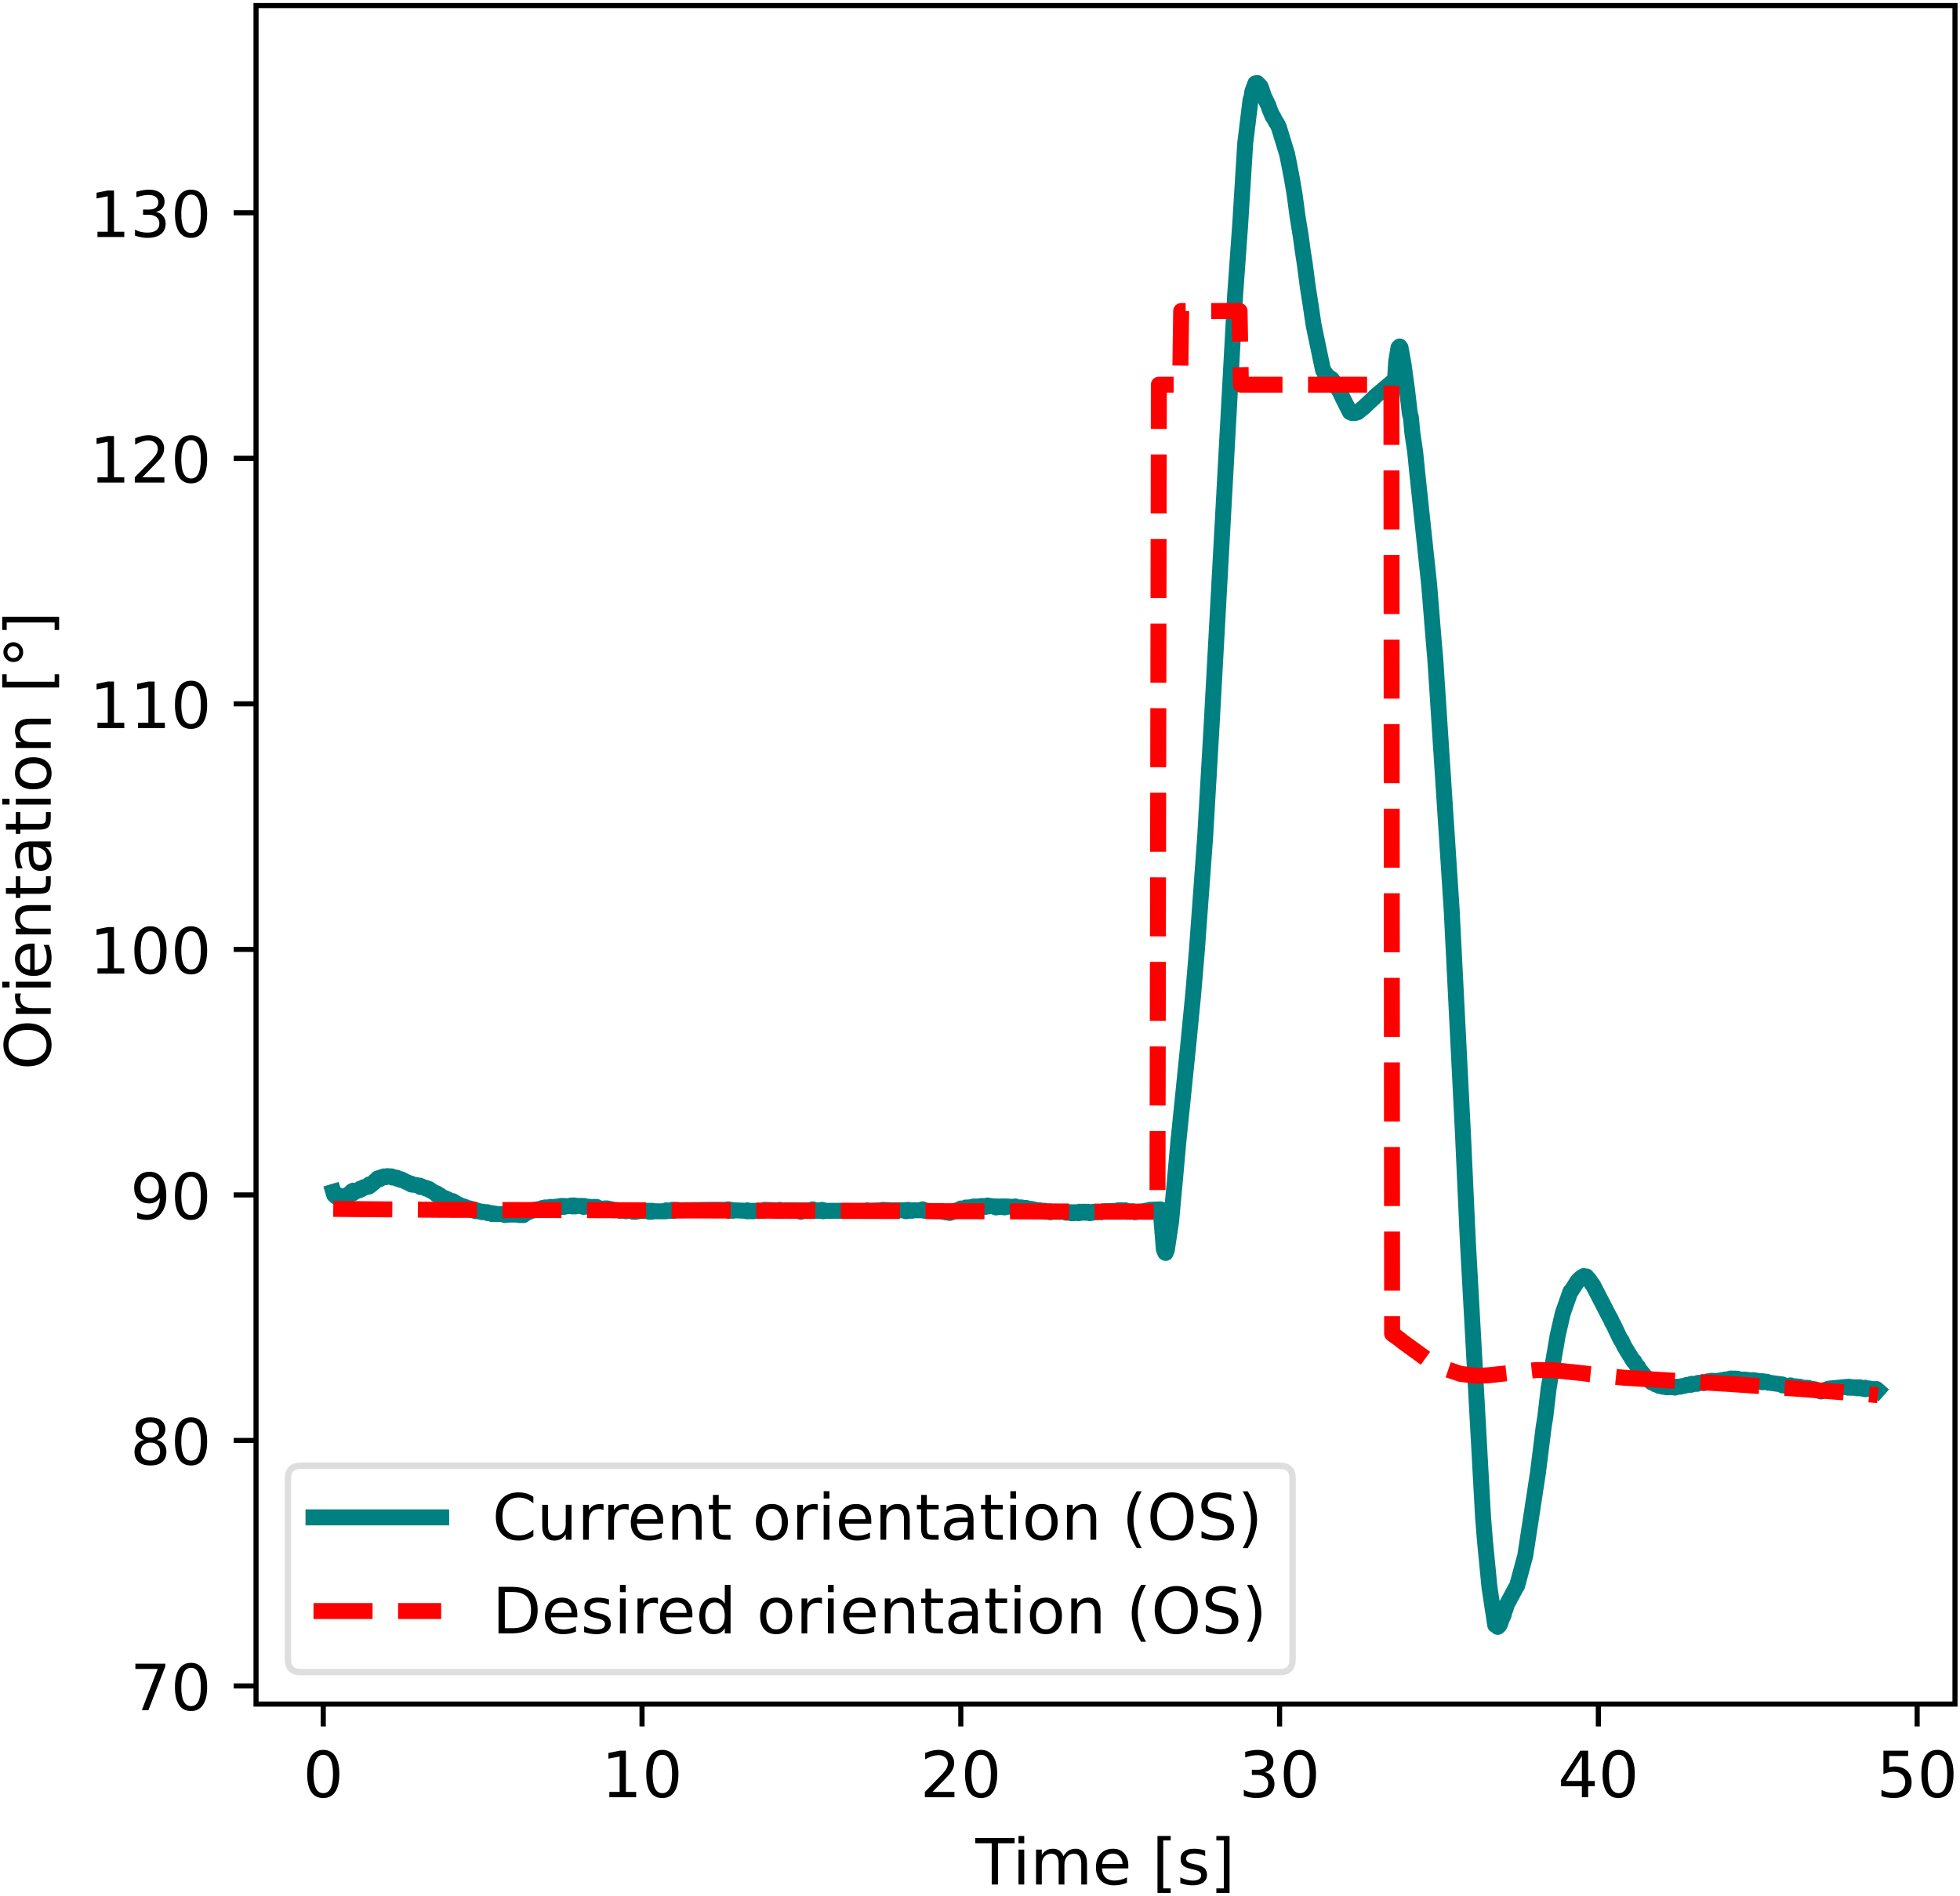 <?xml version="1.0" encoding="UTF-8" standalone="no"?>
<svg
   width="307pt"
   height="396"
   viewBox="0 0 307 297"
   version="1.1"
   id="svg3477"
   sodipodi:docname="Orientation-cropped_new.svg"
   inkscape:version="1.2.2 (732a01da63, 2022-12-09)"
   xmlns:inkscape="http://www.inkscape.org/namespaces/inkscape"
   xmlns:sodipodi="http://sodipodi.sourceforge.net/DTD/sodipodi-0.dtd"
   xmlns:xlink="http://www.w3.org/1999/xlink"
   xmlns="http://www.w3.org/2000/svg"
   xmlns:svg="http://www.w3.org/2000/svg">
  <defs
     id="defs3481" />
  <sodipodi:namedview
     id="namedview3479"
     pagecolor="#ffffff"
     bordercolor="#999999"
     borderopacity="1"
     inkscape:showpageshadow="0"
     inkscape:pageopacity="0"
     inkscape:pagecheckerboard="0"
     inkscape:deskcolor="#d1d1d1"
     inkscape:document-units="pt"
     showgrid="false"
     inkscape:zoom="5.7070707"
     inkscape:cx="62.20354"
     inkscape:cy="229.71504"
     inkscape:window-width="1366"
     inkscape:window-height="745"
     inkscape:window-x="-8"
     inkscape:window-y="-8"
     inkscape:window-maximized="1"
     inkscape:current-layer="g3475" />
  <clipPath
     id="a">
    <path
       transform="matrix(1 0 0 -1 -63 305)"
       d="M0 0h460.8v345.6H0z"
       id="path3126" />
  </clipPath>
  <g
     clip-path="url(#a)"
     id="g3475">
    <path
       d="M-63 305h460.8V-40.6H-63z"
       fill="#fff"
       id="path3129" />
    <path
       d="M40.104 266.984h266.112V.872H40.104z"
       fill="#fff"
       id="path3131" />
    <path
       stroke-width=".8"
       stroke-linejoin="round"
       fill="none"
       stroke="#000"
       d="M50.632 266.984v3.5"
       id="path3133" />
    <symbol
       id="b">
      <path
         transform="matrix(.001 0 0 .001 -.066 .013)"
         d="M318 664c-51 0-89-25-115-75s-38-125-38-225 12-175 38-225 64-75 115-75 89 25 115 75c25 50 38 125 38 225s-13 175-38 225c-26 50-64 75-115 75zm0 78c81 0 143-33 187-97 43-65 65-159 65-281 0-123-22-217-65-281-44-64-106-96-188-96S173 19 130 83 66 241 66 364c0 122 21 216 64 281 43 64 106 97 188 97z"
         id="path3135" />
    </symbol>
    <use
       xlink:href="#b"
       transform="matrix(10 0 0 -10 48.112 281.708)"
       id="use3138" />
    <path
       stroke-width=".8"
       stroke-linejoin="round"
       fill="none"
       stroke="#000"
       d="M100.563 266.984v3.5"
       id="path3140" />
    <symbol
       id="c">
      <path
         transform="translate(-.11) scale(.001)"
         d="M124 83h161v556l-175-35v90l174 35h99V83h161V0H124v83z"
         id="path3142" />
    </symbol>
    <use
       xlink:href="#c"
       transform="matrix(10 0 0 -10 95.304 281.578)"
       id="use3145" />
    <use
       xlink:href="#b"
       transform="matrix(10 0 0 -10 101.224 281.708)"
       id="use3147" />
    <path
       stroke-width=".8"
       stroke-linejoin="round"
       fill="none"
       stroke="#000"
       d="M150.494 266.984v3.5"
       id="path3149" />
    <symbol
       id="d">
      <path
         transform="translate(-.073) scale(.001)"
         d="M192 83h344V0H73v83c37 38 88 90 153 156 64 65 105 107 122 126 32 35 54 65 66 90 12 24 19 49 19 73 0 38-14 70-41 94s-62 37-106 37c-31 0-64-6-98-16-34-11-71-27-110-49v100c40 16 77 28 111 36s66 12 95 12c75 0 135-19 180-57s68-88 68-151c0-30-6-59-17-85-11-27-31-59-61-95-8-10-34-37-78-82S271 164 192 83z"
         id="path3151" />
    </symbol>
    <use
       xlink:href="#d"
       transform="matrix(10 0 0 -10 144.864 281.578)"
       id="use3154" />
    <use
       xlink:href="#b"
       transform="matrix(10 0 0 -10 151.155 281.708)"
       id="use3156" />
    <path
       stroke-width=".8"
       stroke-linejoin="round"
       fill="none"
       stroke="#000"
       d="M200.425 266.984v3.5"
       id="path3158" />
    <symbol
       id="e">
      <path
         transform="matrix(.001 0 0 .001 -.076 .013)"
         d="M406 393c47-10 84-31 110-63s40-72 40-118c0-72-25-128-74-167-50-39-120-58-211-58-31 0-63 3-95 9-32 5-66 14-100 26v95c27-16 57-28 90-36 32-8 66-12 102-12 62 0 109 12 141 36s49 60 49 107c0 42-15 76-45 100s-72 37-126 37h-85v81h89c48 0 85 9 111 29 26 19 39 47 39 84s-14 66-40 86c-27 20-65 30-114 30-27 0-56-3-87-9s-65-15-102-27v88c37 10 72 18 105 23 32 5 63 8 93 8 74 0 133-17 177-51s66-80 66-138c0-40-12-74-35-102s-56-48-98-58z"
         id="path3160" />
    </symbol>
    <use
       xlink:href="#e"
       transform="matrix(10 0 0 -10 194.825 281.708)"
       id="use3163" />
    <use
       xlink:href="#b"
       transform="matrix(10 0 0 -10 201.085 281.708)"
       id="use3165" />
    <path
       stroke-width=".8"
       stroke-linejoin="round"
       fill="none"
       stroke="#000"
       d="M250.356 266.984v3.5"
       id="path3167" />
    <symbol
       id="f">
      <path
         transform="translate(-.049) scale(.001)"
         d="M378 643 129 254h249v389zm-26 86h124V254h104v-82H476V0h-98v172H49v95l303 462z"
         id="path3169" />
    </symbol>
    <use
       xlink:href="#f"
       transform="matrix(10 0 0 -10 244.486 281.578)"
       id="use3172" />
    <use
       xlink:href="#b"
       transform="matrix(10 0 0 -10 251.016 281.708)"
       id="use3174" />
    <path
       stroke-width=".8"
       stroke-linejoin="round"
       fill="none"
       stroke="#000"
       d="M300.286 266.984v3.5"
       id="path3176" />
    <symbol
       id="g">
      <path
         transform="matrix(.001 0 0 .001 -.077 .013)"
         d="M108 729h387v-83H198V467c14 5 29 9 43 11s29 4 43 4c81 0 145-23 193-67 48-45 72-105 72-181 0-79-25-140-74-183S357-13 269-13c-31 0-62 3-94 7-32 5-64 12-98 23v99c29-16 59-28 91-36 31-8 64-11 99-11 56 0 101 14 134 44 32 30 49 70 49 121 0 50-17 90-49 120-33 30-78 45-134 45-26 0-53-3-79-9s-53-15-80-27v366z"
         id="path3178" />
    </symbol>
    <use
       xlink:href="#g"
       transform="matrix(10 0 0 -10 294.697 281.708)"
       id="use3181" />
    <use
       xlink:href="#b"
       transform="matrix(10 0 0 -10 300.947 281.708)"
       id="use3183" />
    <symbol
       id="h">
      <path
         transform="translate(.002) scale(.001)"
         d="M-2 729h616v-83H355V0h-99v646H-2v83z"
         id="path3185" />
    </symbol>
    <symbol
       id="i">
      <path
         transform="translate(-.094) scale(.001)"
         d="M94 547h90V0H94v547zm0 213h90V646H94v114z"
         id="path3188" />
    </symbol>
    <symbol
       id="j">
      <path
         transform="translate(-.091) scale(.001)"
         d="M520 442c22 40 49 69 80 89 31 19 68 29 111 29 56 0 100-20 131-60s47-97 47-170V0h-90v327c0 52-10 91-28 117-19 25-47 38-85 38-47 0-84-16-111-47s-40-73-40-126V0h-90v327c0 52-10 91-28 117-19 25-48 38-86 38-46 0-83-16-110-47s-40-73-40-126V0H91v547h90v-85c20 33 45 58 74 74 28 16 62 24 102 24s73-10 101-30 48-50 62-88z"
         id="path3191" />
    </symbol>
    <symbol
       id="k">
      <path
         transform="matrix(.001 0 0 .001 -.055 .013)"
         d="M562 296v-44H149c4-62 22-110 56-142 33-32 79-48 139-48 34 0 68 4 100 12s65 21 97 39V28c-32-14-65-25-99-31s-69-10-103-10c-88 0-157 25-208 75S55 181 55 268c0 89 24 160 72 213 48 52 114 79 196 79 74 0 132-24 175-71 42-48 64-112 64-193zm-90 26c-1 49-15 88-41 118-27 29-63 44-107 44-50 0-90-15-120-43s-48-68-52-119h320z"
         id="path3194" />
    </symbol>
    <symbol
       id="m">
      <path
         transform="matrix(.001 0 0 .001 -.086 .131)"
         d="M86 760h207v-70H176V-61h117v-70H86v891z"
         id="path3197" />
    </symbol>
    <symbol
       id="n">
      <path
         transform="matrix(.001 0 0 .001 -.054 .013)"
         d="M443 531v-85c-26 12-52 22-79 29-28 6-56 10-85 10-45 0-79-7-101-21s-33-34-33-61c0-21 8-37 24-49s48-24 96-34l31-7c64-14 109-34 136-58 26-25 40-60 40-104 0-51-20-91-60-120-40-30-96-44-166-44-30 0-60 3-92 8S89 8 54 20v93c33-18 66-31 98-39 32-9 64-13 96-13 42 0 75 7 98 21 22 14 34 35 34 62 0 24-9 43-25 56s-52 26-108 38l-31 7c-56 12-97 30-121 54-25 24-37 57-37 100 0 51 18 91 54 119s88 42 156 42c33 0 64-3 94-8 29-5 56-12 81-21z"
         id="path3200" />
    </symbol>
    <symbol
       id="o">
      <path
         transform="matrix(.001 0 0 .001 -.097 .131)"
         d="M304 760v-891H97v70h117v751H97v70h207z"
         id="path3203" />
    </symbol>
    <use
       xlink:href="#h"
       transform="matrix(10 0 0 -10 152.757 295.25)"
       id="use3206" />
    <use
       xlink:href="#i"
       transform="matrix(10 0 0 -10 159.53 295.25)"
       id="use3208" />
    <use
       xlink:href="#j"
       transform="matrix(10 0 0 -10 162.28 295.25)"
       id="use3210" />
    <use
       xlink:href="#k"
       transform="matrix(10 0 0 -10 171.66 295.38)"
       id="use3212" />
    <use
       xlink:href="#l"
       transform="matrix(10 0 0 -10 177.26 295.25)"
       id="use3214" />
    <use
       xlink:href="#m"
       transform="matrix(10 0 0 -10 181.3 296.56)"
       id="use3216" />
    <use
       xlink:href="#n"
       transform="matrix(10 0 0 -10 184.88 295.38)"
       id="use3218" />
    <use
       xlink:href="#o"
       transform="matrix(10 0 0 -10 190.52 296.56)"
       id="use3220" />
    <path
       stroke-width=".8"
       stroke-linejoin="round"
       fill="none"
       stroke="#000"
       d="M40.104 264.145h-3.5"
       id="path3222" />
    <symbol
       id="p">
      <path
         transform="translate(-.082) scale(.001)"
         d="M82 729h469v-42L286 0H183l249 646H82v83z"
         id="path3224" />
    </symbol>
    <use
       xlink:href="#p"
       transform="matrix(10 0 0 -10 21.205 267.942)"
       id="use3227" />
    <use
       xlink:href="#b"
       transform="matrix(10 0 0 -10 27.405 268.072)"
       id="use3229" />
    <path
       stroke-width=".8"
       stroke-linejoin="round"
       fill="none"
       stroke="#000"
       d="M40.104 225.678h-3.5"
       id="path3231" />
    <symbol
       id="q">
      <path
         transform="matrix(.001 0 0 .001 -.068 .013)"
         d="M318 346c-47 0-84-13-111-38s-40-59-40-103 13-79 40-104 64-37 111-37c46 0 83 12 110 38 27 25 41 59 41 103s-14 78-40 103c-27 25-64 38-111 38zm-99 42c-42 10-75 30-99 59s-35 64-35 106c0 58 20 104 62 138 41 34 98 51 171 51 72 0 129-17 171-51 41-34 62-80 62-138 0-42-12-77-36-106s-56-49-98-59c47-11 84-33 111-65 26-32 40-72 40-118 0-71-22-125-65-162-44-38-106-56-186-56S175 5 132 43c-43 37-64 91-64 162 0 46 13 86 40 118 26 32 63 54 111 65zm-36 156c0-38 11-68 35-89s57-31 100-31c42 0 75 10 99 31s36 51 36 89-12 67-36 88-57 32-99 32c-43 0-76-11-100-32s-35-50-35-88z"
         id="path3233" />
    </symbol>
    <use
       xlink:href="#q"
       transform="matrix(10 0 0 -10 21.065 229.604)"
       id="use3236" />
    <use
       xlink:href="#b"
       transform="matrix(10 0 0 -10 27.405 229.604)"
       id="use3238" />
    <path
       stroke-width=".8"
       stroke-linejoin="round"
       fill="none"
       stroke="#000"
       d="M40.104 187.21h-3.5"
       id="path3240" />
    <symbol
       id="r">
      <path
         transform="matrix(.001 0 0 .001 -.063 .013)"
         d="M110 15v90c24-12 49-21 75-27 25-6 50-9 75-9 64 0 114 21 148 65s54 110 60 200c-20-28-44-50-72-65-29-15-61-22-96-22-74 0-132 22-174 66S63 417 63 494c0 74 22 134 66 180 44 45 103 68 177 68 84 0 149-33 193-97 44-65 67-159 67-281 0-116-28-207-82-275C429 21 356-13 264-13c-25 0-50 3-75 7-26 4-52 11-79 21zm196 309c44 0 79 15 105 45s39 72 39 125c0 52-13 94-39 124s-61 46-105 46-79-16-105-46-39-72-39-124c0-53 13-95 39-125s61-45 105-45z"
         id="path3242" />
    </symbol>
    <use
       xlink:href="#r"
       transform="matrix(10 0 0 -10 21.015 191.137)"
       id="use3245" />
    <use
       xlink:href="#b"
       transform="matrix(10 0 0 -10 27.405 191.137)"
       id="use3247" />
    <path
       stroke-width=".8"
       stroke-linejoin="round"
       fill="none"
       stroke="#000"
       d="M40.104 148.742h-3.5"
       id="path3249" />
    <use
       xlink:href="#c"
       transform="matrix(10 0 0 -10 15.126 152.539)"
       id="use3251" />
    <use
       xlink:href="#b"
       transform="matrix(10 0 0 -10 21.046 152.669)"
       id="use3253" />
    <use
       xlink:href="#b"
       transform="matrix(10 0 0 -10 27.406 152.669)"
       id="use3255" />
    <path
       stroke-width=".8"
       stroke-linejoin="round"
       fill="none"
       stroke="#000"
       d="M40.104 110.274h-3.5"
       id="path3257" />
    <use
       xlink:href="#c"
       transform="matrix(10 0 0 -10 15.126 114.071)"
       id="use3259" />
    <use
       xlink:href="#c"
       transform="matrix(10 0 0 -10 21.486 114.071)"
       id="use3261" />
    <use
       xlink:href="#b"
       transform="matrix(10 0 0 -10 27.406 114.201)"
       id="use3263" />
    <path
       stroke-width=".8"
       stroke-linejoin="round"
       fill="none"
       stroke="#000"
       d="M40.104 71.806h-3.5"
       id="path3265" />
    <use
       xlink:href="#c"
       transform="matrix(10 0 0 -10 15.126 75.603)"
       id="use3267" />
    <use
       xlink:href="#d"
       transform="matrix(10 0 0 -10 21.116 75.603)"
       id="use3269" />
    <use
       xlink:href="#b"
       transform="matrix(10 0 0 -10 27.406 75.733)"
       id="use3271" />
    <path
       stroke-width=".8"
       stroke-linejoin="round"
       fill="none"
       stroke="#000"
       d="M40.104 33.339h-3.5"
       id="path3273" />
    <use
       xlink:href="#c"
       transform="matrix(10 0 0 -10 15.126 37.135)"
       id="use3275" />
    <use
       xlink:href="#e"
       transform="matrix(10 0 0 -10 21.146 37.265)"
       id="use3277" />
    <use
       xlink:href="#b"
       transform="matrix(10 0 0 -10 27.406 37.265)"
       id="use3279" />
    <symbol
       id="s">
      <path
         transform="matrix(.001 0 0 .001 -.056 .013)"
         d="M394 662c-72 0-129-27-171-80-42-54-63-126-63-218s21-165 63-218c42-54 99-80 171-80 71 0 128 26 170 80 42 53 63 126 63 218s-21 164-63 218c-42 53-99 80-170 80zm0 80c102 0 183-35 245-103 61-68 92-160 92-275 0-116-31-207-92-275C577 21 496-13 394-13 291-13 209 21 148 89c-62 68-92 159-92 275 0 115 30 207 92 275 61 68 143 103 246 103z"
         id="path3281" />
    </symbol>
    <symbol
       id="t">
      <path
         transform="translate(-.091) scale(.001)"
         d="M411 463c-10 6-21 10-33 13-12 2-25 4-39 4-51 0-90-17-117-50-28-33-41-80-41-142V0H91v547h90v-85c18 33 43 58 73 74s67 24 111 24c6 0 13-1 21-1 7-1 15-2 25-4v-92z"
         id="path3284" />
    </symbol>
    <symbol
       id="u">
      <path
         transform="translate(-.027) scale(.001)"
         d="M183 702V547h185v-70H183V180c0-45 6-74 18-86 12-13 37-19 75-19h92V0h-92c-70 0-118 13-144 39s-39 73-39 141v297H27v70h66v155h90z"
         id="path3287" />
    </symbol>
    <symbol
       id="v">
      <path
         transform="translate(-.091) scale(.001)"
         d="M549 330V0h-90v327c0 52-11 90-31 116s-50 39-90 39c-49 0-87-16-115-47s-42-73-42-126V0H91v547h90v-85c21 32 46 57 76 73 29 16 63 25 101 25 62 0 110-20 142-59s49-96 49-171z"
         id="path3290" />
    </symbol>
    <symbol
       id="w">
      <path
         transform="matrix(.001 0 0 .001 -.06 .013)"
         d="M343 275c-73 0-123-9-151-25-28-17-42-45-42-85 0-32 10-58 31-76 21-19 50-28 86-28 50 0 90 17 120 53 30 35 45 82 45 141v20h-89zm179 37V0h-90v83c-21-34-47-58-77-73s-68-23-112-23c-56 0-101 15-134 46s-49 73-49 126c0 61 20 107 62 139 41 31 102 47 184 47h126v9c0 41-14 73-41 96-27 22-65 34-114 34-32 0-62-4-92-12s-58-19-85-33v83c32 12 64 22 95 28s61 10 91 10c79 0 138-21 177-62s59-103 59-186z"
         id="path3293" />
    </symbol>
    <symbol
       id="x">
      <path
         transform="matrix(.001 0 0 .001 -.055 .013)"
         d="M306 484c-48 0-86-19-114-57s-42-89-42-154c0-66 13-117 41-155s66-56 115-56c48 0 86 18 114 56s42 89 42 155c0 64-14 116-42 154s-66 57-114 57zm0 76c78 0 139-26 184-76 44-51 67-121 67-211s-23-160-67-210c-45-51-106-76-184-76-79 0-141 25-185 76-44 50-66 120-66 210s22 160 66 211c44 50 106 76 185 76z"
         id="path3296" />
    </symbol>
    <symbol
       id="y">
      <path
         transform="matrix(.001 0 0 .001 -.095 -.432)"
         d="M250 679c-26 0-48-9-66-27s-27-40-27-66 9-48 27-66 40-26 66-26 48 8 66 26 27 40 27 66-9 48-27 66-40 27-66 27zm0 63c20 0 40-4 60-12 19-8 36-20 50-34 14-15 25-32 33-50 8-19 12-39 12-60 0-44-16-80-46-110s-67-44-110-44c-44 0-81 14-110 44-30 29-44 66-44 110 0 43 15 80 45 110s66 46 110 46z"
         id="path3299" />
    </symbol>
    <use
       xlink:href="#s"
       transform="matrix(0,-10,-10,0,8.078,167.071)"
       id="use3302" />
    <use
       xlink:href="#t"
       transform="matrix(0,-10,-10,0,7.948,158.851)"
       id="use3304" />
    <use
       xlink:href="#i"
       transform="matrix(0,-10,-10,0,7.948,154.711)"
       id="use3306" />
    <use
       xlink:href="#k"
       transform="matrix(0 -10 -10 0 8.078 152.901)"
       id="use3310" />
    <use
       xlink:href="#v"
       transform="matrix(0 -10 -10 0 7.948 146.391)"
       id="use3312" />
    <use
       xlink:href="#u"
       transform="matrix(0 -10 -10 0 7.948 140.691)"
       id="use3314" />
    <use
       xlink:href="#w"
       transform="matrix(0 -10 -10 0 8.078 136.441)"
       id="use3316" />
    <use
       xlink:href="#u"
       transform="matrix(0 -10 -10 0 7.948 130.641)"
       id="use3318" />
    <use
       xlink:href="#i"
       transform="matrix(0 -10 -10 0 7.948 126.051)"
       id="use3320" />
    <use
       xlink:href="#x"
       transform="matrix(0 -10 -10 0 8.078 123.661)"
       id="use3322" />
    <use
       xlink:href="#v"
       transform="matrix(0 -10 -10 0 7.948 117.181)"
       id="use3324" />
    <use
       xlink:href="#l"
       transform="matrix(0 -10 -10 0 7.948 111.751)"
       id="use3326" />
    <use
       xlink:href="#m"
       transform="matrix(0 -10 -10 0 9.258 107.711)"
       id="use3328" />
    <use
       xlink:href="#y"
       transform="matrix(0 -10 -10 0 3.628 103.721)"
       id="use3330" />
    <use
       xlink:href="#o"
       transform="matrix(0 -10 -10 0 9.258 98.701)"
       id="use3332" />
    <clipPath
       id="z">
      <path
         transform="matrix(1 0 0 -1 -63 305)"
         d="M103.104 38.016h266.112v266.112H103.104z"
         id="path3334" />
    </clipPath>
    <g
       clip-path="url(#z)"
       id="g3339">
      <path
         stroke-width="2.5"
         stroke-linecap="square"
         stroke-linejoin="round"
         fill="none"
         stroke="teal"
         d="m52.2 186.729.14.476h.2l.1.277.2-.277.099.45.095-.025.1.178.125-.22.074.35.105-.207.11.148.235-.203.26-.041.104-.29.135.268.17-.408.1.127.374-.48.125.121.095-.337.1.345.09-.44.11.228.194-.203.095.113.434-.282.08.107.21-.284.16.105.055-.091.165-.083.1.007.1-.183.09.1.538-.335.075.19.095-.357.26.105.344-.324.15-.08.135-.245.315-.145.094-.247.1.181.11-.16.125.093.06-.244.12.093.1-.158.084.093.11-.158.13.092.07-.157.18.017.13.09.174-.148.734.046.115.166.055-.075.424.098.065.083.11-.076.095.162.11-.076.394.248.115-.076.8.41.199.08.294.16.195.003.095.156.814.087.205.078.284.003.125.231.075-.152.29.155.314.078.185.154.1-.076.35.23.054-.076.195.228h.13l.18.153.414.228h.085l.12.228.094-.152.24.304.055-.076.105.151.1-.075.274.302.355.076.504.226.16.076.3.15.28.226.114-.151.255.226h.125l.11.225h.2l.244.075.36.225.394.075.1.15.12-.075.274.15.215.076.095.075.104-.075.2.15.095-.075.095.15.095-.075.1.15h.319l.095.15.09-.15.305.15h.19l.114.075h.185l.11.076.105-.076.194.075h.525l.07.15h.624l.07.15.224-.076.09.076.1-.076.23.076 1.273.002.08.151.31-.076.708.004.135-.151.06.15.195-.076.22.075.074-.15.01.13.19-.14.115.153.095-.073.1.152.1-.072.114.078.1-.15.09.077.13-.074.115.152.05-.225.294.001.21-.15.2-.077.17-.074.21-.076.11-.15.099.074.195-.076.095-.075.114.075.39-.152.614-.077.29-.151.254.076.055.076.095-.226.095.15.1-.15.145.15.154-.15.21.076.09-.151.1.075.1-.075.13.15.154-.15.919-.075.205-.076.105.15.174-.15.215.152.105-.152.08.075.918-.076.1-.075.12.15.19-.151h.175l.11.15.2-.076h1.003l.1.15.105-.15.08.075.943.077.075.076.28-.075.095.15.2-.15.104.15.15-.15.05.226.2-.074.214.077.71.074.084.076.09-.152.22.151.085-.15.314.15.07-.076.11.076.19-.001.38.077.04.076.084-.076.604.074.19.076.11-.075.29.075.314-.076.125.075.095-.075.064.15.205-.075.814.002.085.153.305-.074.104.075.19-.152.295.075.234-.075 1.324-.002.06.151.204-.15.18.153.105-.153.244.076 1.868.001.075-.15.214.074h.61l.09-.151.14.15.07-.151.104.15.12-.15.255.076.124-.077.19.076 4.813-.073h.185l2.681-.003.1-.075.105.226.29-.15.32.153.294-.074 1.792.073.15.077.055-.154.41.156.194-.077.1.074.105-.074.13.075.04-.075 1.568.001.134-.151 1.913.074.085.075.4-.151.404.151.304-.076 2.492.005.095.227.314-.227.085.076.195-.076 1.153-.001.115-.153.045.152.095-.076.215.152.184-.077.105.076.195-.077.21.077.09-.076.234.076.11-.152.16.227.24-.077 6.605-.004.06-.075.195.076 1.882-.07.32-.077 1.393.075.1.076.195-.076.194.076.1-.076h1.668l.035.151.194-.151.095-.078.21.154.1-.075.28.074.214-.075h1.388l.105-.151.1.151.09-.076.115.151 2.596.076.829.176.16-.078.33.16.17-.152.114.078.115-.153.075.076.384-.154.21-.078.195-.08.32-.077.179-.154.115.075.194-.078.395-.079.105-.077.11.075.274-.077.76-.078.044-.076.225.15.19-.15.1.15.204-.151.13.151.07-.076.185.001.12-.153.074.153.33-.152.185.151.22-.076h.12l.05-.151.094.15.32-.076.589.076.095.076.094-.074.13.151.11-.152.075.075.09-.076.294.075.215-.077h.41l.114.15.2-.152 1.193.075.19.077.1-.152.105.151.08-.075.2.076.419-.001.07.152.11-.151.19.076h.329l.08.15.1-.15.2.15.094-.074.195.075h.315l.1.15.25-.075.04.076.818.074.075.077.11-.077.304.154.305-.077h.135l.055.152.214-.075.195.074.28-.075.124.152.19-.076 2.247-.003.06.151.085-.151.105.15.1-.074.204.077.08-.076.23.152.12-.152.075.075.095-.077.08.152.134-.15.07.075.604.076.1-.228.115.15.075-.074.105-.076.32.15.07-.15h.134l.095.15.08-.15.25.074.064-.073.29.225.105-.151.3.076h.084l.11-.15.23.074.06-.075.214.077.2-.077.085.075.315-.073.094.075.285-.151 2.312-.076.09-.076.11.15.1-.075.1.076.124-.152.075.151.105-.15.215.15.084-.074.13.075.065-.151.295.226.09-.075.33.075.074-.076.12.076.3-.077.204.073.105.078.205-.072 1.213-.069.16-.077.52-.078.189-.076 1.713-.073.509 6.263.2.503.08.057.19-.488.663-4.398.654-7.127.49-5.443 1.592-15.6.405-4.188.32-3.255.569-6.78 1.308-17.907.999-17.27 3.694-67.604.8-11.158.289-4.695.494-7.976.834-6.788.155-.402.11-.824.489-1.335.115.044.185-.094.499.525.215.55.29.923.753 1.572.155.492.494 1.18.09.04.405.796.244.352.255.559 1.253 4.095.31 1.499.504 2.625.39 2.34.454 3.394.53 3.274.269 2.008.324 2.073.485 3.713.449 2.836.45 3.054 1.482 7.093.11.081.1.352.08-.026.47.57.489.325.194.162 1.209 1.963.524 1.1 1.024 2.028.314.144.474.007.455-.133.16-.144.704-.557 1.208-1.128.235-.242.174-.109.18-.242 3.17-2.667.18-2.84.36-2.181.185-.181.134.162.46 2.488.574 4.209.43 3.671.174.64.21 2.318.45 3.03.339 3.4 1.847 17.367.74 9.147.219 2.47 2.571 39.39 1.768 35.1.749 16.49 2.407 43.678.294 3.612.704 7.247.894 5.878.135.01.26.294.2-.17.164-.247.235-.708.344-.778.165-.726.12-.16.174-.66 1.493-2.79.135-.175 1.288-4.767 1.988-12.998.883-7.084.27-1.666.524-4.501 1.408-8.213.8-3.485 1.198-3.396.204-.22.984-1.516.41-.387.19-.153.214-.075.09-.087.32.22.104-.152.175.227.295.306.399.665.115.074 2.681 5.193.155.224.16.452.24.378.279.601.869 1.816.125.074.384.843.5.837.988 1.596.105-.007.4.697.234.216.155.366.414.453.524.661 1.059.958.24.06.38.237.089-.067.21.14.1-.007.12.149.1-.067.184.126.085-.14.195.206.154-.14.465.237.19-.17.11.155.279-.067.11.06.24-.008.359.074.2-.14h.609l.18-.067.509-.082.394-.14.595-.008.104-.155.195.074.22-.067.474-.007.105-.134.714-.045.075-.074.125.149.1-.149.114.082.215-.074.15-.075.12-.081.19.081.294-.148h.205l.51.036.204.09.09-.142.3.06.374-.164.105.075.404-.17.1.081.21-.082.394.008.1-.149.09.074.115-.081.085.141.16-.074.074.156.18-.216.325.17.074-.148.11.148h1.089l1.193.15.105-.075.1.237.09-.163.125.089.114-.089.06.09.11-.068.205.074h.44l.104.156.09-.156.075.15.08-.075.504.007.21.149h.204l.6.096 1.413.18.075.156.2.007.519.067.38-.007.104-.075.075.157h.404l.105.148.1-.156.1.074.12-.066.294.223.095-.164.095.082.105-.082.215.156 1.083.016.105.14.08-.066.195.06.609.085.993.346.235-.119.175-.067.21-.008.18-.09.424-.158 2.996-.287.07.142.094-.157.305.157.125-.074.105.09.074-.09.09.074.245-.06.175.06.105-.06.104.15.185-.15.11.15.08-.15.125.15.294-.06.1.135.145-.15.04.075.125-.082.09.231.184-.157.415.052.284.06.09.09.255-.068.155-.007.27.074.04-.074.204.18"
         id="path3337" />
    </g>
    <clipPath
       id="A">
      <path
         transform="matrix(1 0 0 -1 -63 305)"
         d="M103.104 38.016h266.112v266.112H103.104z"
         id="path3341" />
    </clipPath>
    <g
       clip-path="url(#A)"
       id="g3346">
      <path
         stroke-width="2.5"
         stroke-dasharray="9.25,4"
         stroke-linejoin="round"
         fill="none"
         stroke="red"
         d="m52.2 189.404 16.917.145 28.066.07 84.113.234.22-129.587h3.325l.17-11.54h9.147l.21 11.54h23.572l.11 148.706 1.114.807.564.453 3.575 2.597.63.367.658.403 1.139.571.519.231 2.516.852 2.552.311 1.902-.099 7.39-.815 2.557.014 4.543.457 1.373.18 5.188.544 6.886.418 9.786.568 1.129.082 4.878.343 4.588.328 10.79.843 1.793.157"
         id="path3344" />
    </g>
    <path
       stroke-width=".8"
       stroke-linecap="square"
       stroke-miterlimit="10"
       fill="none"
       stroke="#000"
       d="M40.104 266.984V.872M306.216 266.984V.872M40.104 266.984h266.112M40.104.872h266.112"
       id="path3348" />
    <path
       d="M47.104 261.984h153.36c1.333 0 2-.667 2-2V231.64c0-1.333-.667-2-2-2H47.103c-1.333 0-2 .667-2 2v28.344c0 1.333.667 2 2 2z"
       fill="#fff"
       fill-opacity=".8"
       id="path3350" />
    <path
       stroke-miterlimit="10"
       fill="none"
       stroke="#d5d6d5"
       stroke-opacity=".8"
       d="M47.104 261.984h153.36c1.333 0 2-.667 2-2V231.64c0-1.333-.667-2-2-2H47.103c-1.333 0-2 .667-2 2v28.344c0 1.333.667 2 2 2z"
       id="path3352" />
    <path
       stroke-width="2.5"
       stroke-linecap="square"
       stroke-linejoin="round"
       fill="none"
       stroke="teal"
       d="M49.104 237.734h20"
       id="path3354" />
    <symbol
       id="B">
      <path
         transform="matrix(.001 0 0 .001 -.056 .013)"
         d="M644 673V569c-34 30-69 53-107 69-38 15-77 23-119 23-84 0-148-26-192-77s-66-124-66-220 22-170 66-221 108-76 192-76c42 0 81 7 119 23 38 15 73 38 107 69V56c-35-24-72-41-110-52s-79-17-122-17C302-13 215 20 151 87S56 246 56 364c0 117 31 209 95 277 64 67 151 101 261 101 44 0 85-6 123-17 38-12 75-29 109-52z"
         id="path3356" />
    </symbol>
    <symbol
       id="C">
      <path
         transform="matrix(.001 0 0 .001 -.085 .013)"
         d="M85 216v331h90V219c0-52 10-90 30-116s50-39 91-39c48 0 87 15 115 46s42 73 42 127v310h90V0h-90v84c-22-34-48-58-76-74-29-15-62-23-100-23-63 0-111 19-143 58-33 38-49 95-49 171zm226 344z"
         id="path3359" />
    </symbol>
    <symbol
       id="D">
      <path
         transform="matrix(.001 0 0 .001 -.086 .131)"
         d="M310 759c-44-76-76-150-97-223-22-73-32-147-32-222 0-76 10-150 32-223 21-74 53-147 97-222h-78C183-54 146 20 122 94S86 241 86 314c0 72 12 145 36 219s60 149 110 226h78z"
         id="path3362" />
    </symbol>
    <symbol
       id="E">
      <path
         transform="matrix(.001 0 0 .001 -.066 .013)"
         d="M535 705v-96c-38 18-73 31-106 40-34 8-66 13-96 13-54 0-96-11-125-31-29-21-43-51-43-89 0-32 9-57 29-73 19-17 56-30 110-40l60-12c73-14 127-39 162-74 35-36 53-83 53-142 0-71-24-124-71-160-48-36-117-54-208-54-35 0-72 4-111 11S110 16 69 32v102c40-23 79-40 117-51 38-12 76-17 114-17 56 0 99 11 130 33 30 22 46 53 46 95 0 36-11 64-33 84s-58 35-108 45l-60 12c-74 14-127 37-160 69-33 31-49 74-49 130 0 64 22 115 68 152 45 37 108 56 188 56 34 0 68-3 104-9 35-6 71-16 109-28z"
         id="path3365" />
    </symbol>
    <symbol
       id="F">
      <path
         transform="matrix(.001 0 0 .001 -.08 .131)"
         d="M80 759h78c48-77 85-152 109-226s37-147 37-219c0-73-13-146-37-220S206-54 158-131H80c43 75 75 148 97 222 21 73 32 147 32 223 0 75-11 149-32 222-22 73-54 147-97 223z"
         id="path3368" />
    </symbol>
    <use
       xlink:href="#B"
       transform="matrix(10 0 0 -10 77.664 241.364)"
       id="use3371" />
    <use
       xlink:href="#C"
       transform="matrix(10 0 0 -10 84.934 241.364)"
       id="use3373" />
    <use
       xlink:href="#t"
       transform="matrix(10 0 0 -10 91.334 241.234)"
       id="use3375" />
    <use
       xlink:href="#t"
       transform="matrix(10 0 0 -10 95.272 241.234)"
       id="use3377" />
    <use
       xlink:href="#k"
       transform="matrix(10 0 0 -10 98.803 241.364)"
       id="use3379" />
    <use
       xlink:href="#v"
       transform="matrix(10 0 0 -10 105.313 241.234)"
       id="use3381" />
    <use
       xlink:href="#u"
       transform="matrix(10 0 0 -10 111.013 241.234)"
       id="use3383" />
    <use
       xlink:href="#l"
       transform="matrix(10 0 0 -10 114.663 241.234)"
       id="use3385" />
    <use
       xlink:href="#x"
       transform="matrix(10 0 0 -10 118.393 241.364)"
       id="use3387" />
    <use
       xlink:href="#t"
       transform="matrix(10 0 0 -10 124.873 241.234)"
       id="use3389" />
    <use
       xlink:href="#i"
       transform="matrix(10 0 0 -10 129.013 241.234)"
       id="use3391" />
    <use
       xlink:href="#k"
       transform="matrix(10 0 0 -10 131.403 241.364)"
       id="use3393" />
    <use
       xlink:href="#v"
       transform="matrix(10 0 0 -10 137.913 241.234)"
       id="use3395" />
    <use
       xlink:href="#u"
       transform="matrix(10 0 0 -10 143.613 241.234)"
       id="use3397" />
    <use
       xlink:href="#w"
       transform="matrix(10 0 0 -10 147.863 241.364)"
       id="use3399" />
    <use
       xlink:href="#u"
       transform="matrix(10 0 0 -10 153.663 241.234)"
       id="use3401" />
    <use
       xlink:href="#i"
       transform="matrix(10 0 0 -10 158.253 241.234)"
       id="use3403" />
    <use
       xlink:href="#x"
       transform="matrix(10 0 0 -10 160.643 241.364)"
       id="use3405" />
    <use
       xlink:href="#v"
       transform="matrix(10 0 0 -10 167.123 241.234)"
       id="use3407" />
    <use
       xlink:href="#l"
       transform="matrix(10 0 0 -10 172.553 241.234)"
       id="use3409" />
    <use
       xlink:href="#D"
       transform="matrix(10 0 0 -10 176.593 242.544)"
       id="use3411" />
    <use
       xlink:href="#s"
       transform="matrix(10 0 0 -10 180.193 241.364)"
       id="use3413" />
    <use
       xlink:href="#E"
       transform="matrix(10 0 0 -10 188.163 241.364)"
       id="use3415" />
    <use
       xlink:href="#F"
       transform="matrix(10 0 0 -10 194.653 242.544)"
       id="use3417" />
    <path
       stroke-width="2.5"
       stroke-dasharray="9.25,4"
       stroke-linejoin="round"
       fill="none"
       stroke="red"
       d="M49.104 252.406h20"
       id="path3419" />
    <symbol
       id="G">
      <path
         transform="translate(-.098) scale(.001)"
         d="M197 648V81h119c100 0 174 22 221 68 46 46 70 118 70 216s-24 169-70 215c-47 45-121 68-221 68H197zm-99 81h203c141 0 245-30 311-88 66-59 99-151 99-276 0-126-34-218-100-277S441 0 301 0H98v729z"
         id="path3421" />
    </symbol>
    <symbol
       id="H">
      <path
         transform="matrix(.001 0 0 .001 -.055 .013)"
         d="M454 464v296h90V0h-90v82c-19-33-43-57-72-72s-63-23-103-23c-66 0-120 26-162 78S55 187 55 273s20 155 62 208c42 52 96 79 162 79 40 0 74-8 103-24s53-40 72-72zM148 273c0-66 13-118 40-156s64-56 112-56 85 18 113 56c27 38 41 90 41 156s-14 117-41 155c-28 38-65 57-113 57s-85-19-112-57-40-89-40-155z"
         id="path3424" />
    </symbol>
    <use
       xlink:href="#G"
       transform="matrix(10 0 0 -10 78.084 255.906)"
       id="use3427" />
    <use
       xlink:href="#k"
       transform="matrix(10 0 0 -10 85.354 256.036)"
       id="use3429" />
    <use
       xlink:href="#n"
       transform="matrix(10 0 0 -10 91.494 256.036)"
       id="use3431" />
    <use
       xlink:href="#i"
       transform="matrix(10 0 0 -10 97.104 255.906)"
       id="use3433" />
    <use
       xlink:href="#t"
       transform="matrix(10 0 0 -10 99.854 255.906)"
       id="use3435" />
    <use
       xlink:href="#k"
       transform="matrix(10 0 0 -10 103.385 256.036)"
       id="use3437" />
    <use
       xlink:href="#H"
       transform="matrix(10 0 0 -10 109.535 256.036)"
       id="use3439" />
    <use
       xlink:href="#l"
       transform="matrix(10 0 0 -10 115.335 255.906)"
       id="use3441" />
    <use
       xlink:href="#x"
       transform="matrix(10 0 0 -10 119.065 256.036)"
       id="use3443" />
    <use
       xlink:href="#t"
       transform="matrix(10 0 0 -10 125.545 255.906)"
       id="use3445" />
    <use
       xlink:href="#i"
       transform="matrix(10 0 0 -10 129.685 255.906)"
       id="use3447" />
    <use
       xlink:href="#k"
       transform="matrix(10 0 0 -10 132.075 256.036)"
       id="use3449" />
    <use
       xlink:href="#v"
       transform="matrix(10 0 0 -10 138.585 255.906)"
       id="use3451" />
    <use
       xlink:href="#u"
       transform="matrix(10 0 0 -10 144.285 255.906)"
       id="use3453" />
    <use
       xlink:href="#w"
       transform="matrix(10 0 0 -10 148.535 256.036)"
       id="use3455" />
    <use
       xlink:href="#u"
       transform="matrix(10 0 0 -10 154.335 255.906)"
       id="use3457" />
    <use
       xlink:href="#i"
       transform="matrix(10 0 0 -10 158.925 255.906)"
       id="use3459" />
    <use
       xlink:href="#x"
       transform="matrix(10 0 0 -10 161.315 256.036)"
       id="use3461" />
    <use
       xlink:href="#v"
       transform="matrix(10 0 0 -10 167.795 255.906)"
       id="use3463" />
    <use
       xlink:href="#l"
       transform="matrix(10 0 0 -10 173.225 255.906)"
       id="use3465" />
    <use
       xlink:href="#D"
       transform="matrix(10 0 0 -10 177.265 257.216)"
       id="use3467" />
    <use
       xlink:href="#s"
       transform="matrix(10 0 0 -10 180.865 256.036)"
       id="use3469" />
    <use
       xlink:href="#E"
       transform="matrix(10 0 0 -10 188.835 256.036)"
       id="use3471" />
    <use
       xlink:href="#F"
       transform="matrix(10 0 0 -10 195.325 257.216)"
       id="use3473" />
  </g>
</svg>
